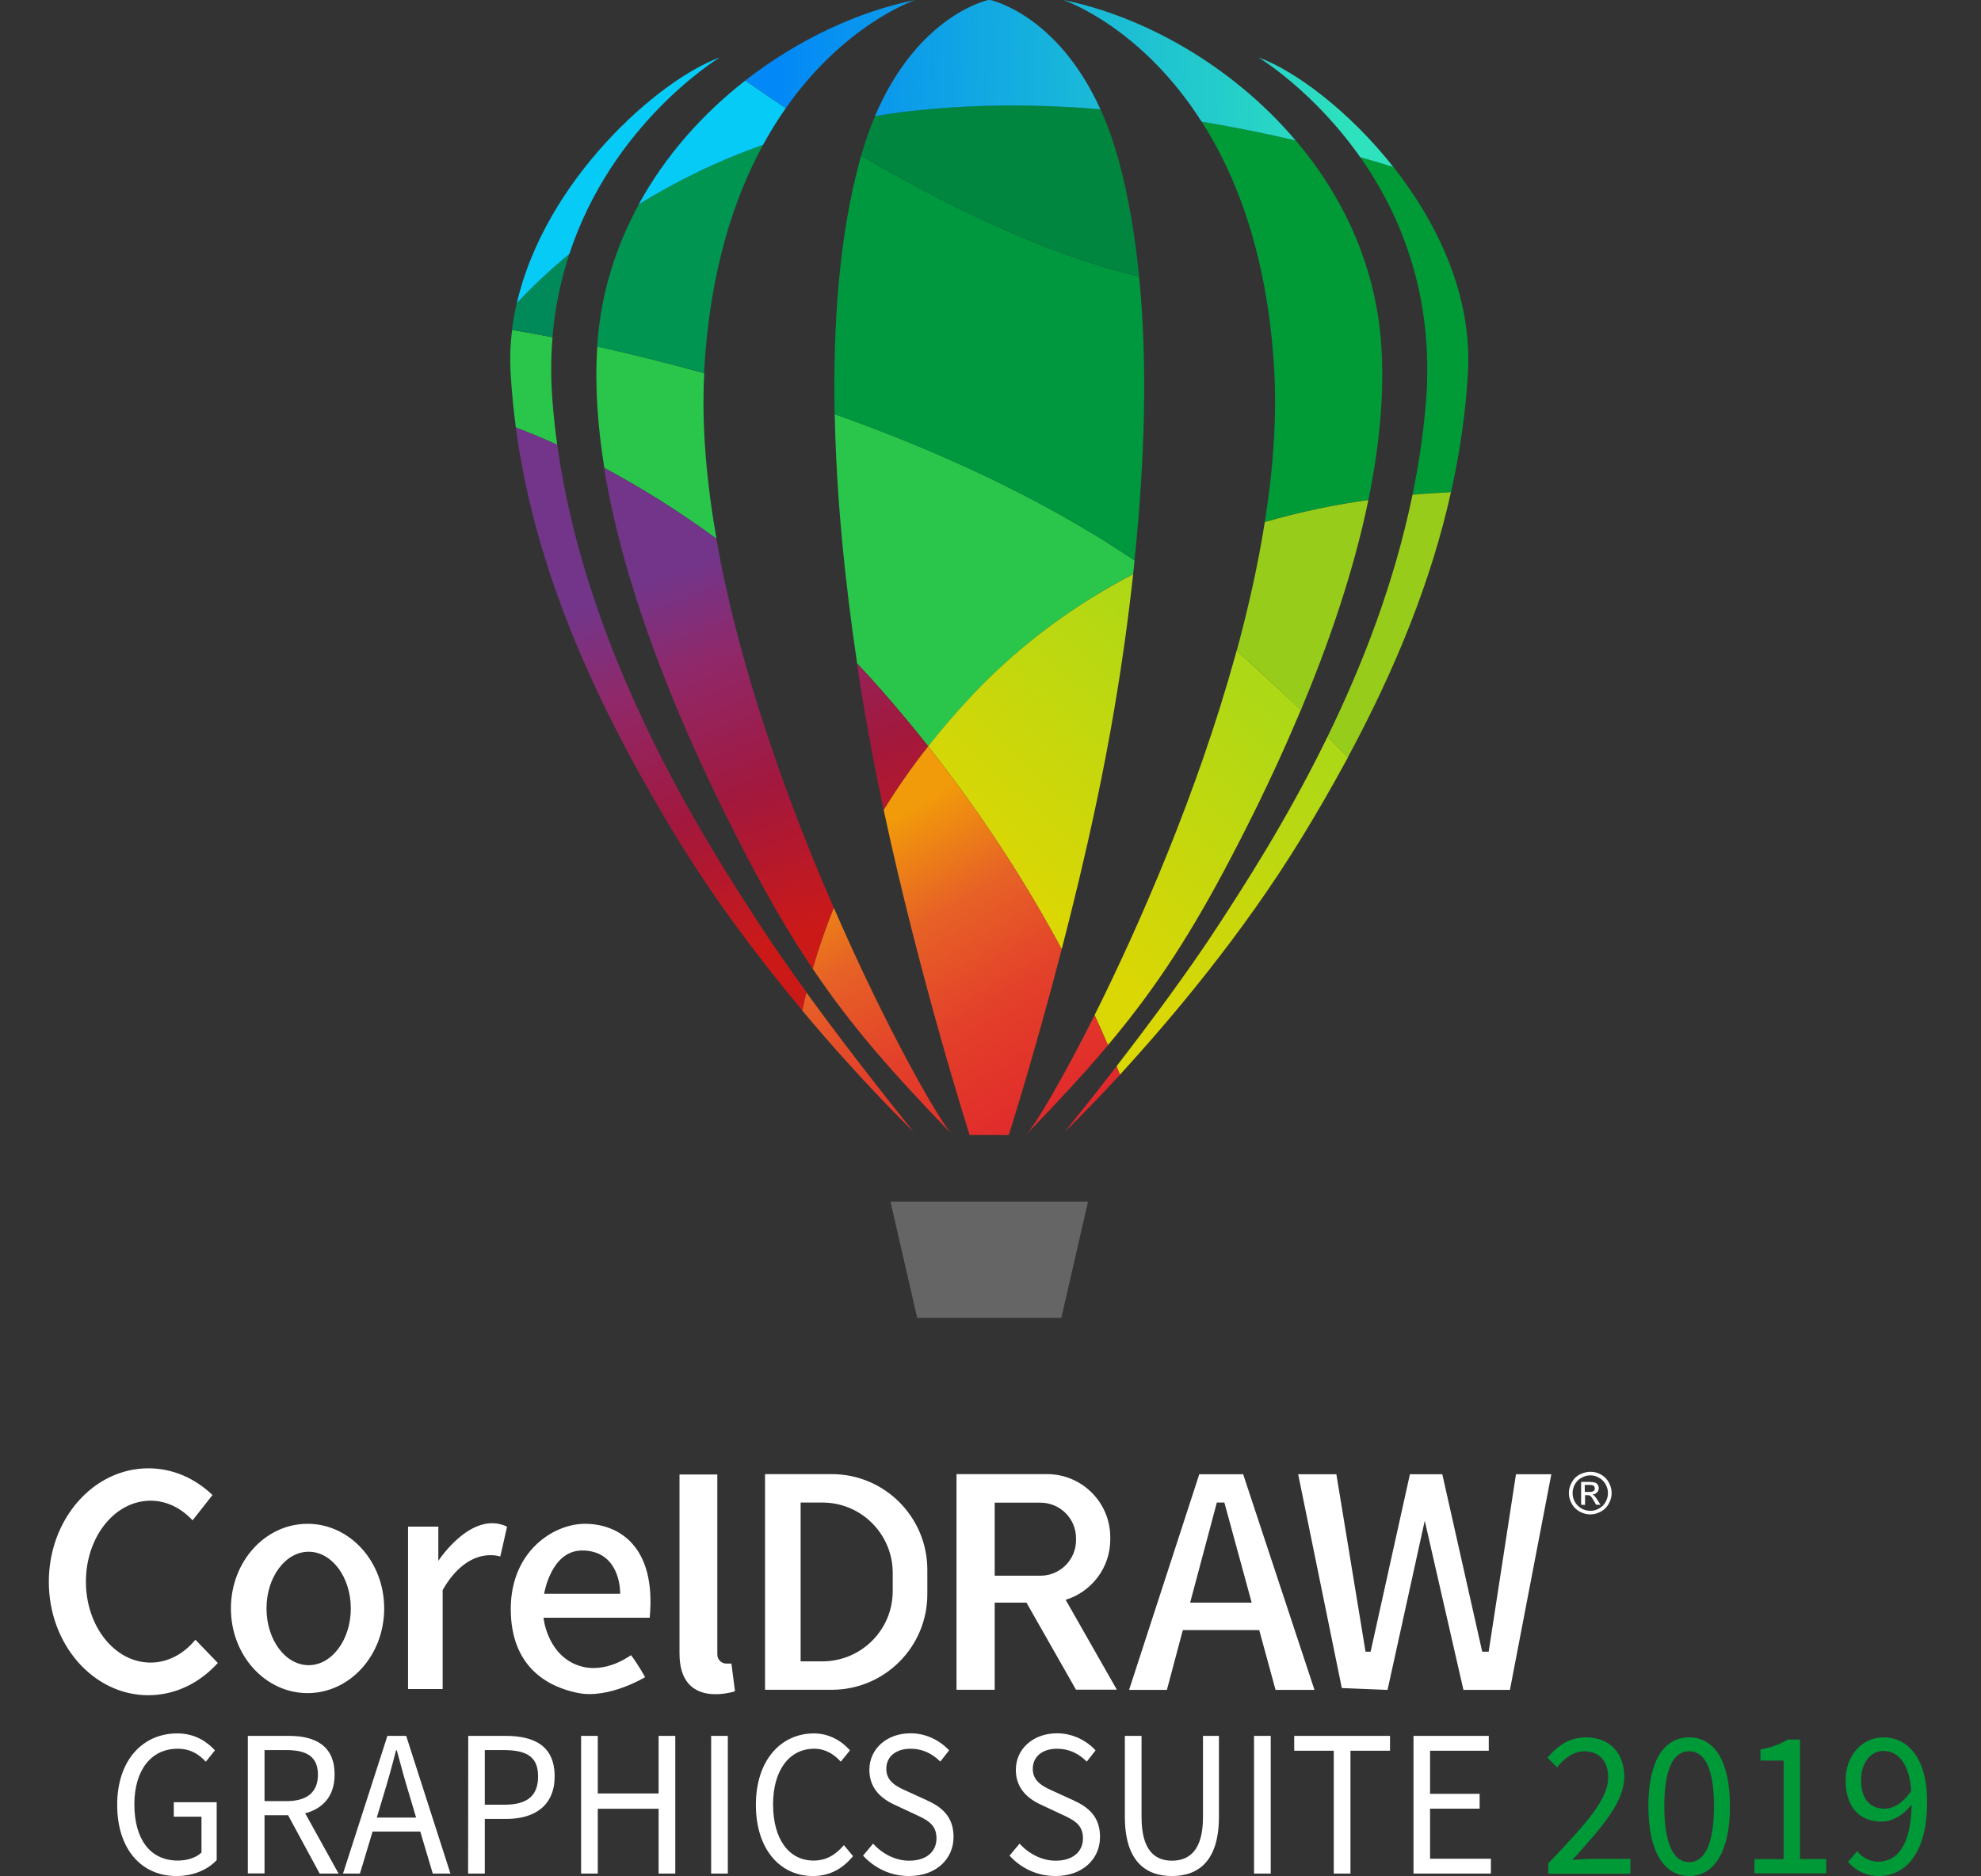 <?xml version="1.0" encoding="utf-8"?>
<!-- Generator: Adobe Illustrator 27.0.0, SVG Export Plug-In . SVG Version: 6.00 Build 0)  -->
<svg version="1.1"
	 id="Capa_1" shape-rendering="geometricPrecision" text-rendering="geometricPrecision" image-rendering="optimizeQuality"
	 xmlns="http://www.w3.org/2000/svg" xmlns:xlink="http://www.w3.org/1999/xlink" x="0px" y="0px" viewBox="0 0 1602.6 1518"
	 style="enable-background:new 0 0 1602.6 1518;" xml:space="preserve">
<rect x="0" y="0" width="1602.6" height="1518" fill="#333333" stroke="none"/>
<style type="text/css">
	.st0{fill:#2AC64B;}
	.st1{fill:#008A5A;}
	.st2{fill:#009550;}
	.st3{fill:#00983E;}
	.st4{fill:#009A37;}
	.st5{fill:#00863F;}
	.st6{fill:#06CBF6;}
	.st7{fill:url(#SVGID_1_);}
	.st8{fill:#666565;}
	.st9{fill:#fff;}
	.st10{fill:#009938;}
	.st11{fill-rule:evenodd;clip-rule:evenodd;fill:url(#SVGID_00000037675581875634626890000014372231625356557466_);}
	.st12{fill-rule:evenodd;clip-rule:evenodd;fill:url(#SVGID_00000002345961105241335320000006539244027506520964_);}
	.st13{fill-rule:evenodd;clip-rule:evenodd;fill:url(#SVGID_00000049223511870531382160000017072623265526829195_);}
	.st14{fill-rule:evenodd;clip-rule:evenodd;fill:#97CC1A;}
	.st15{fill-rule:evenodd;clip-rule:evenodd;fill:url(#SVGID_00000009570391784236289800000007692225377140195713_);}
	.st16{fill-rule:evenodd;clip-rule:evenodd;fill:url(#SVGID_00000050639460479376549090000009040237723271589540_);}
	.st17{fill-rule:evenodd;clip-rule:evenodd;fill:url(#SVGID_00000078760146337076065550000014028978160851879055_);}
	.st18{fill-rule:evenodd;clip-rule:evenodd;fill:url(#SVGID_00000070105053175291505900000002625304800451174309_);}
	.st19{fill-rule:evenodd;clip-rule:evenodd;fill:url(#SVGID_00000172428103723115720990000008504221474742732953_);}
	.st20{fill-rule:evenodd;clip-rule:evenodd;fill:url(#SVGID_00000176044608039084596870000017520867167104226998_);}
</style>
<g>
	<path class="st0" d="M450.8,359.9c-13-5.9-24.3-10.5-33.5-14c-1.9-14.5-3.3-29-4.2-43.5c-0.7-12-0.3-23.8,1.2-35.4
		c7.8,1.3,18.9,3.2,32.7,5.9c-1.4,16.5-1.5,33.8,0,52.1C447.9,336.7,449.1,348.3,450.8,359.9z M579.6,435.9
		c-32.9-24.2-63.9-42.9-90.7-57.3c-5.4-33.5-7.8-66.7-5.7-98.2c24.9,5.5,54.2,12.6,86.5,21.6C567.5,344.2,571.5,389.6,579.6,435.9
		L579.6,435.9z M917.8,453.5c-0.3,3.7-0.7,7.3-1.1,11c-45,23.5-89.8,55.2-130,97.9c-13,13.8-24.9,27.7-35.7,41.5
		c-12.2-15.4-25.2-31-39-46.7c-6.2-7-12.4-13.8-18.6-20.4c-10.3-69.3-16.9-137.6-18.1-201.7C755.2,363.5,841.7,402.1,917.8,453.5
		L917.8,453.5z"/>
	<path class="st1" d="M460.6,205.5c-6.7,20.4-11.6,42.9-13.7,67.3c-13.8-2.7-24.9-4.6-32.7-5.9c0.9-7.3,2.2-14.5,3.8-21.7
		C427.9,234.7,442.1,220.8,460.6,205.5z"/>
	<path class="st2" d="M617.3,117.2c-23.7,43.4-42.7,102-47.5,180.1c-0.1,1.5-0.2,3.1-0.2,4.6c-32.3-9-61.7-16.1-86.5-21.5
		c0-1.1,0.1-2.1,0.2-3.1c3.1-41,15.2-78.5,33.5-111.9C545,147.9,578.5,131,617.3,117.2z"/>
	<path class="st3" d="M917.8,453.5c-76.1-51.4-162.5-90-242.6-118.4c-1.5-76.3,4.4-146.5,20.2-204.6c0.4-1.6,0.9-3.2,1.3-4.7
		c63.5,37.5,146.3,79.4,224.8,97.8C928.4,292.8,926.3,371.5,917.8,453.5L917.8,453.5z"/>
	<path class="st4" d="M1187.5,302.4c-1.9,32.2-6.5,64.1-13.7,96c-9.1,0.3-19.5,0.9-31.1,1.9c5.1-24.6,8.8-49.7,10.9-75.4
		c6.9-86.2-21-151.9-53.2-197.8c9.5,2.7,18.4,5.3,26.8,7.9C1163.4,181,1191.3,239.9,1187.5,302.4z M1107,404.5
		c-25.2,3.6-53.7,9.3-83.8,17.8c6.9-43.3,9.9-85.6,7.5-125c-5.5-90-29.8-153.9-58.5-198.8c26.9,4.4,52.5,9.7,76.1,15.2
		c37.6,44.4,64.2,99.8,69,163.6C1120.3,317.9,1115.9,361.2,1107,404.5z"/>
	<path class="st5" d="M921.5,223.5c-78.6-18.4-161.3-60.2-224.8-97.8c3.3-11.6,7.1-22.2,11.2-31.8c11.6-2,23.6-3.6,35.9-4.9
		c49.6-5.1,99.2-4.6,146.4-0.7c5.6,12.3,10.7,26.3,15,42.1C912.9,158.8,918.2,190.1,921.5,223.5z"/>
	<path class="st6" d="M582.3,46.5c-2.6,1.6-87,53.6-121.7,159c-18.5,15.2-32.7,29.2-42.5,39.8C441,145.8,532.6,64.5,582.3,46.5z
		 M635.7,87.5c-6.3,9-12.5,18.9-18.4,29.7c-38.8,13.7-72.3,30.7-100.6,48.2c21.6-39.7,52-73.5,86.3-100.3
		C611.1,70.9,622.3,78.6,635.7,87.5L635.7,87.5z"/>
	
		<linearGradient id="SVGID_1_" gradientUnits="userSpaceOnUse" x1="-44547.102" y1="25382.029" x2="-42689.98" y2="25325.75" gradientTransform="matrix(0.253 0 0 -0.253 11896.836 6478.076)">
		<stop  offset="0" style="stop-color:#0288F7"/>
		<stop  offset="1" style="stop-color:#2EE2BD"/>
	</linearGradient>
	<path class="st7" d="M1127.2,135.1c-8.4-2.6-17.3-5.2-26.8-7.9c-38.1-54.2-82.3-80.7-82.3-80.7C1047.4,57,1091.4,89.7,1127.2,135.1
		z M1048.2,113.7c-23.6-5.5-49.1-10.8-76.1-15.2C923.8,22.6,863.1,1,860.1,0C925.2,13.1,997,53.2,1048.2,113.7z M890.2,88.4
		c-47.2-3.9-96.7-4.4-146.4,0.7c-12.3,1.2-24.3,2.9-36,4.9C742.7,11.8,799.5,0,799.5,0h1.6C801.1,0,855.2,11.2,890.2,88.4z M740.4,0
		c-2.8,1-57.7,20.5-104.7,87.5c-13.4-8.9-24.6-16.6-32.7-22.4C645.8,31.7,694.7,9.2,740.4,0L740.4,0z"/>
	<path class="st8" d="M800.3,1066.4h58.3l21.6-94.1H720.4l21.6,94.1H800.3z"/>
	<path class="st9" d="M1282.1,1207.2h3.6c1.7,0,2.9-0.3,3.6-0.8c0.6-0.5,0.9-1.2,0.9-2.1c0-0.5-0.1-1-0.5-1.5
		c-0.3-0.4-0.7-0.8-1.3-1c-0.5-0.2-1.5-0.3-3-0.3h-3.4L1282.1,1207.2z M1279.1,1217.6v-18.5h6.4c2.2,0,3.7,0.2,4.7,0.5
		c1,0.3,1.8,0.9,2.3,1.8c0.6,0.9,0.9,1.8,0.9,2.7c0,1.4-0.5,2.5-1.4,3.5c-1,1-2.2,1.6-3.8,1.7c0.7,0.3,1.2,0.6,1.6,1
		c0.7,0.7,1.6,1.9,2.7,3.7l2.3,3.6h-3.6l-1.6-2.9c-1.3-2.3-2.3-3.7-3.1-4.3c-0.6-0.4-1.4-0.6-2.4-0.6h-1.8v7.9L1279.1,1217.6z
		 M1286.6,1193.8c-2.4,0-4.8,0.6-7.1,1.9c-2.3,1.2-4.1,3-5.4,5.3c-1.3,2.3-1.9,4.7-1.9,7.2c0,2.5,0.6,4.9,1.9,7.1
		c1.3,2.3,3,4,5.3,5.3c2.3,1.3,4.7,1.9,7.1,1.9c2.5,0,4.9-0.6,7.1-1.9c2.3-1.3,4.1-3,5.3-5.3c1.3-2.3,1.9-4.6,1.9-7.1
		c0-2.5-0.6-4.9-1.9-7.2c-1.3-2.3-3.1-4.1-5.4-5.3C1291.4,1194.4,1289,1193.8,1286.6,1193.8L1286.6,1193.8z M1286.6,1190.9
		c2.9,0,5.7,0.7,8.5,2.2c2.7,1.5,4.9,3.6,6.4,6.4c1.5,2.8,2.3,5.6,2.3,8.6c0,3-0.8,5.8-2.3,8.6c-1.5,2.7-3.6,4.9-6.4,6.4
		c-2.7,1.5-5.6,2.3-8.6,2.3c-3,0-5.8-0.8-8.6-2.3c-2.7-1.5-4.9-3.6-6.4-6.4c-1.5-2.7-2.3-5.6-2.3-8.6c0-3,0.8-5.9,2.3-8.6
		c1.5-2.8,3.7-4.9,6.4-6.4C1280.9,1191.7,1283.7,1190.9,1286.6,1190.9L1286.6,1190.9z M1085.5,1365.9l37,1.5l30.1-136.9l31.3,136.9
		h37.6l33.5-174.5h-28.6l-22.1,143.6h-5.2l-32.3-143.6h-26.2l-31.8,143.6h-4.1l-23.6-143.6h-30.9L1085.5,1365.9z M1012.6,1296.8
		l-22.1-81h-6.1l-21.6,81H1012.6z M1018.7,1319h-61.8l-12.9,48.4h-30.6l56.8-174.5h35.5l57.7,174.5h-31.5L1018.7,1319z M804.7,1275
		h37c15.9,0,28.8-12.9,28.8-28.8v-1.5c0-15.9-12.9-28.8-28.8-28.8h-37V1275z M870.5,1367.3l-40.1-70.5h-25.7v70.5h-30.9v-174.5h73.3
		c28.2,0,51.1,22.9,51.1,51.1v1.7c0,23-15.2,42.5-36.1,48.9l41.4,72.7H870.5z M722.2,1272.8v14.6c0,31.5-25.5,56.9-56.9,56.9h-17.6
		v-128.5h17.6C696.8,1215.8,722.2,1241.3,722.2,1272.8z M672.9,1192.8h-54v174.5h54c42.7,0,77.3-34.6,77.3-77.3v-19.8
		C750.2,1227.5,715.6,1192.8,672.9,1192.8z M591.7,1346.1h-4.1c-4,0-7.3-3.3-7.3-7.3v-145.7h-30.6v144.8c0,45.7,44.9,30.6,44.9,30.6
		L591.7,1346.1z M501.7,1289.6h-61.5c0,0,5.5-35,30.7-35C496.2,1254.6,501.7,1277,501.7,1289.6z M413.2,1301.9
		c0,46.8,29.7,63.1,54.5,68c24.8,5,54.2-12.8,54.2-12.8s-5.8-10.5-11.4-17.8c-3.5,2.3-24.8,17.2-46.6,6.7
		c-21.8-10.5-24.2-37-24.2-37h85.9c5.5-58.5-25.6-76-52.4-76C447.8,1233,413.2,1255.2,413.2,1301.9L413.2,1301.9z M404.7,1259.5
		c0,0,2.3-9.6,5.5-24.2c-28.8-13.7-55.6,27.7-55.6,27.7v-27.7h-24.5v131.4h28v-80.1C379.1,1249.9,404.7,1259.5,404.7,1259.5
		L404.7,1259.5z M283.8,1301.5c0,25.3-15.3,45.9-34.1,45.9s-34.1-20.5-34.1-45.9s15.3-45.9,34.1-45.9S283.8,1276.2,283.8,1301.5z
		 M248.8,1233c-34.3,0-62,30.6-62,68.5s27.8,68.5,62,68.5c34.3,0,62-30.6,62-68.5S283.1,1233,248.8,1233z M176.2,1345.6
		c-14.5,16.1-34.3,26.1-56.2,26.1c-44.5,0-80.5-41.1-80.5-91.8c0-50.7,36.1-91.8,80.5-91.8c19.8,0,37.8,8.1,51.9,21.6l-16.1,20.5
		c-9.2-9.9-21-15.9-34-15.9c-28.9,0-52.3,29.3-52.3,65.5c0,36.2,23.4,65.5,52.3,65.5c14.1,0,26.9-7.1,36.3-18.5L176.2,1345.6z"/>
	<path class="st10" d="M1252.6,1507.7c30.9-32.4,48.4-51.9,48.4-69.5c0-12.4-6.4-21.1-19.5-21.1c-8.6,0-16,5.7-21.9,13l-7.7-7.9
		c8.6-10,17.9-16.4,31.2-16.4c19,0,30.9,12.6,30.9,31.9c0,20.3-17.7,40.5-42,67.3c5.6-0.5,12-0.9,17.3-0.9h29.7v12h-66.5
		L1252.6,1507.7z M1386.6,1461.5c0-31.7-8.1-44.5-20.1-44.5c-12,0-20.1,12.8-20.1,44.5s8.1,45.3,20.1,45.3
		C1378.5,1506.8,1386.6,1493.2,1386.6,1461.5z M1333.5,1461.5c0-36.3,12.4-55.7,33-55.7s33,19.5,33,55.7c0,36.3-12.4,56.5-33,56.5
		S1333.5,1497.7,1333.5,1461.5z M1419.3,1504.3h23.6v-79.7h-18.7v-9c9.4-1.7,16.2-4.4,21.9-8h10.1v96.6h21.2v11.6h-58.1V1504.3z
		 M1495,1506.6l7.4-8.7c4.1,5.2,10.5,8.5,16.9,8.5c14.8,0,27.2-12.3,27.2-48.6c0-26.6-8.2-41-23-41c-10.1,0-17.9,9.5-17.9,23.7
		c0,14.1,6.3,23,19,23c6.7,0,15-4.2,22.1-15.3l0.5,11c-6.5,9.1-16.1,14.8-24.8,14.8c-17.8,0-29.3-11.3-29.3-33.5
		c0-20.7,13.9-34.7,30.4-34.7c20.1,0,35.2,16.9,35.5,50.8v2.4c-0.3,42.4-18.7,58.8-38.8,59h-1
		C1508.5,1517.8,1500.6,1512.9,1495,1506.6L1495,1506.6z"/>
	<path class="st9" d="M94.8,1460.4c0-35.9,20.5-57.8,48.6-57.8c14.7,0,24.3,7,30.5,13.7l-7.4,9.2c-5.4-5.8-12.2-10.5-22.8-10.5
		c-21.3,0-35,17.2-35,45c0,28,12.6,45.5,35.2,45.5c7.6,0,14.9-2.4,19.1-6.5v-29h-22.4v-11.7h34.7v46.8c-6.7,7.3-18.1,12.8-32,12.9
		h-1.1C114.5,1517.8,94.8,1496.4,94.8,1460.4L94.8,1460.4z M231,1465l10.6-7.3l32.3,58.3h-15.3L231,1465z M231.7,1457.4
		c16.5,0,25.5-7,25.5-21.4c0-14.6-9.1-19.9-25.5-19.9H214v41.3L231.7,1457.4z M200.5,1404.6h33.2c21.6,0,37,8.1,37,31.3
		c0,22.2-15.5,32.9-37,32.9H214v47.1h-13.5L200.5,1404.6z M296.5,1470.7h48.7v11.3h-48.7V1470.7z M313.4,1404.6h15.2l35.8,111.4
		h-14.3l-18.5-62.2c-3.8-12.4-7.2-24.7-10.6-37.5h-0.6c-3.3,12.9-6.7,25.1-10.5,37.5l-18.7,62.2h-13.7L313.4,1404.6z M408,1460.3
		c18.5,0,27.3-7.1,27.3-22.9c0-16.1-9.4-21.3-28-21.3h-15.1v44.2H408z M378.8,1404.6H409c23.7,0,39.7,8.4,39.7,32.8
		c0,23.4-15.9,34.4-39.1,34.4h-17.4v44.2h-13.5L378.8,1404.6z M470.1,1404.6h13.5v46.6h49.2v-46.6h13.5V1516h-13.5v-52.4h-49.2v52.4
		h-13.5V1404.6z M575.3,1404.6h13.5V1516h-13.5V1404.6z M611.5,1460.4c0-35.9,20.1-57.8,47-57.8c12.8,0,22.9,6.6,29.1,13.7l-7.4,9.2
		c-5.6-6.2-12.6-10.5-21.5-10.5c-20,0-33.3,17.2-33.3,45c0,28,12.7,45.5,32.8,45.5c10.1,0,17.8-4.6,24.5-12.5l7.4,8.9
		c-8.2,10-18.4,15.9-31.8,16.1h-1.1C631.1,1517.8,611.5,1496.4,611.5,1460.4z M698.2,1501.5l8.1-9.7c7.6,8.3,18.2,13.8,29.2,13.8
		c13.9,0,22.1-7.3,22.1-18.1c0-11.4-7.7-15-17.7-19.6l-15.2-7.1c-9.9-4.4-21.4-12.3-21.4-28.7c0-17,14.1-29.6,33.3-29.6
		c12.5,0,23.7,5.7,31.2,13.8l-7.1,9.1c-6.5-6.4-14.3-10.4-24-10.4c-11.9,0-19.7,6.3-19.7,16.3c0,10.7,9.2,14.7,17.5,18.4l15.1,6.9
		c12.2,5.5,21.8,13.2,21.8,29.8c0,17.5-13.7,31.5-35.8,31.6h-0.6C720.2,1517.9,707.4,1511.5,698.2,1501.5L698.2,1501.5z
		 M816.7,1501.5l8.1-9.7c7.6,8.3,18.2,13.8,29.2,13.8c13.9,0,22.1-7.3,22.1-18.1c0-11.4-7.7-15-17.7-19.6l-15.2-7.1
		c-9.9-4.4-21.4-12.3-21.4-28.7c0-17,14.1-29.6,33.3-29.6c12.5,0,23.7,5.7,31.2,13.8l-7.1,9.1c-6.5-6.4-14.3-10.4-24-10.4
		c-11.9,0-19.7,6.3-19.7,16.3c0,10.7,9.2,14.7,17.5,18.4l15.1,6.9c12.2,5.5,21.8,13.2,21.8,29.8c0,17.5-13.7,31.5-35.8,31.6h-0.6
		C838.6,1517.9,825.8,1511.5,816.7,1501.5L816.7,1501.5z M910,1470v-65.4h13.5v65.8c0,26.8,10.8,35.2,24.6,35.2
		c14,0,25.1-8.4,25.1-35.2v-65.8h12.9v65.4c0,35.7-16.4,48-38,48C926.5,1518,910,1505.7,910,1470z M1014.5,1404.6h13.5V1516h-13.5
		V1404.6z M1079,1416.6h-32v-12h77.5v12h-32v99.4H1079L1079,1416.6z M1143.4,1404.6h61v12h-47.5v34.9h40.1v12h-40.1v40.5h49.2v12
		h-62.6V1404.6z"/>
</g>
<linearGradient id="SVGID_00000182506143981314252550000005465033843047694773_" gradientUnits="userSpaceOnUse" x1="-44404.988" y1="22644.627" x2="-44861.809" y2="23774.297" gradientTransform="matrix(0.253 0 0 -0.253 11896.836 6478.076)">
	<stop  offset="0" style="stop-color:#CB1918"/>
	<stop  offset="0.388" style="stop-color:#A2183D"/>
	<stop  offset="0.749" style="stop-color:#902869"/>
	<stop  offset="1" style="stop-color:#73358A"/>
</linearGradient>
<path style="fill-rule:evenodd;clip-rule:evenodd;fill:url(#SVGID_00000182506143981314252550000005465033843047694773_);" d="
	M580.1,645.2c11.2,23.2,21.9,43.9,31.1,61.1c15.8,29.6,30.8,54.7,46.3,77.6c4.5-15.7,10.1-32.2,17-49.3c-12-27.6-24.1-57.2-35.5-88
	c-24.9-67-47.1-139.9-59.5-210.7c-32.9-24.2-63.9-42.9-90.8-57.2C504.2,473.9,544.7,572.1,580.1,645.2L580.1,645.2z"/>
<linearGradient id="SVGID_00000038383503660315672270000002302105185163010435_" gradientUnits="userSpaceOnUse" x1="-44635.809" y1="22551.277" x2="-45092.637" y2="23680.957" gradientTransform="matrix(0.253 0 0 -0.253 11896.836 6478.076)">
	<stop  offset="0" style="stop-color:#CB1918"/>
	<stop  offset="0.388" style="stop-color:#A2183D"/>
	<stop  offset="0.749" style="stop-color:#902869"/>
	<stop  offset="1" style="stop-color:#73358A"/>
</linearGradient>
<path style="fill-rule:evenodd;clip-rule:evenodd;fill:url(#SVGID_00000038383503660315672270000002302105185163010435_);" d="
	M527.5,644c6.3,11.1,12.9,22.2,19.8,33.5c32,52.5,69,100.9,101.9,140.3c1-4.8,2.1-9.7,3.4-14.7c-13.3-18.3-26.3-36.9-37.5-54.1
	c-16-24.7-39.2-60.4-63.4-104.4c-41.4-75.5-85.6-175.2-100.9-284.7c-13-5.9-24.3-10.5-33.5-14C430.5,444.1,468.1,540.6,527.5,644
	L527.5,644z"/>
<linearGradient id="SVGID_00000100361243846697323140000000706090803238416561_" gradientUnits="userSpaceOnUse" x1="-44001.586" y1="22807.752" x2="-44458.418" y2="23937.434" gradientTransform="matrix(0.253 0 0 -0.253 11896.836 6478.076)">
	<stop  offset="0" style="stop-color:#CB1918"/>
	<stop  offset="0.388" style="stop-color:#A2183D"/>
	<stop  offset="0.749" style="stop-color:#902869"/>
	<stop  offset="1" style="stop-color:#73358A"/>
</linearGradient>
<path style="fill-rule:evenodd;clip-rule:evenodd;fill:url(#SVGID_00000100361243846697323140000000706090803238416561_);" d="
	M699.1,573.4c4.2,24.8,9,50,14.3,74.9c0.5,2.4,1,4.7,1.5,7.1c10.5-17,22.4-34.2,36-51.5c-12.6-15.9-25.6-31.5-39-46.7
	c-6.2-7-12.4-13.8-18.6-20.4C695.1,549,697,561.1,699.1,573.4L699.1,573.4z"/>
<path class="st14" d="M1142.7,400.3c-14.8,72-40.9,138.7-68.7,195.7c5.6,5.6,11.1,11.3,16.4,16.8c39.6-73.6,67.7-143.9,83.4-214.5
	C1164.7,398.8,1154.3,399.3,1142.7,400.3z M1023.2,422.4c-5.4,34.4-13.3,69.4-22.7,104.1c16.4,14.8,34.3,31.3,51.8,48.3
	c22-52.5,42.6-111.4,54.7-170.2C1081.7,408.1,1053.2,413.8,1023.2,422.4L1023.2,422.4z"/>
<linearGradient id="SVGID_00000072989648191765064960000013392966258828807602_" gradientUnits="userSpaceOnUse" x1="-43062.773" y1="23447.188" x2="-43725.703" y2="22723.066" gradientTransform="matrix(0.253 0 0 -0.253 11896.836 6478.076)">
	<stop  offset="0" style="stop-color:#ADD816"/>
	<stop  offset="1" style="stop-color:#DBD704"/>
</linearGradient>
<path style="fill-rule:evenodd;clip-rule:evenodd;fill:url(#SVGID_00000072989648191765064960000013392966258828807602_);" d="
	M786.6,562.4c-13,13.8-24.9,27.7-35.7,41.5c47.3,59.8,82.5,116.7,108,164.2c9.3-35.8,18.9-75.4,27.5-115.9
	c5.6-26.2,10.7-52.7,15.1-78.8c6.2-36.5,11.3-72.9,15.2-108.8C871.6,488.1,826.9,519.7,786.6,562.4z M1074,596
	c-1.1,2.2-2.1,4.4-3.2,6.5c-31.4,63.4-64.4,114.3-85.3,146.4c-24.1,37.1-56.5,80.5-82.2,113.8c0.9,2.5,1.8,4.7,2.7,6.9
	c39.8-43.4,99.2-113.3,147.3-192.2c12.1-19.8,23.4-39.3,33.9-58.6c1.1-2,2.2-4,3.3-6C1085.1,607.3,1079.6,601.7,1074,596L1074,596z
	 M1000.4,526.4l-1.2,4.5c-30.5,110.2-77,216.9-113.7,290.5c4,8.7,7.6,16.9,10.8,24.3c34-40.4,61.9-81.3,93-139.4
	c17.1-32,39.2-75.5,60.2-125.1l2.8-6.6C1034.7,557.7,1016.8,541.2,1000.4,526.4L1000.4,526.4z"/>
<linearGradient id="SVGID_00000062900981622959103930000015681494993681953715_" gradientUnits="userSpaceOnUse" x1="-43564.094" y1="22055.893" x2="-44128.414" y2="23007.553" gradientTransform="matrix(0.253 0 0 -0.253 11896.836 6478.076)">
	<stop  offset="0" style="stop-color:#E1282B"/>
	<stop  offset="0.388" style="stop-color:#E3402A"/>
	<stop  offset="0.702" style="stop-color:#E76226"/>
	<stop  offset="1" style="stop-color:#F19A0A"/>
</linearGradient>
<path style="fill-rule:evenodd;clip-rule:evenodd;fill:url(#SVGID_00000062900981622959103930000015681494993681953715_);" d="
	M830.9,917.3c24.8-25.7,46.1-48.5,65.4-71.5c-3.2-7.5-6.8-15.6-10.8-24.3C859.4,873.5,838.2,909,830.9,917.3z"/>
<linearGradient id="SVGID_00000092442088599038354060000013310843586315656615_" gradientUnits="userSpaceOnUse" x1="-43528.031" y1="22077.277" x2="-44092.352" y2="23028.938" gradientTransform="matrix(0.253 0 0 -0.253 11896.836 6478.076)">
	<stop  offset="0" style="stop-color:#E1282B"/>
	<stop  offset="0.388" style="stop-color:#E3402A"/>
	<stop  offset="0.702" style="stop-color:#E76226"/>
	<stop  offset="1" style="stop-color:#F19A0A"/>
</linearGradient>
<path style="fill-rule:evenodd;clip-rule:evenodd;fill:url(#SVGID_00000092442088599038354060000013310843586315656615_);" d="
	M861.4,915.8c1.3-1.3,18.9-18.2,44.6-46.1c-0.9-2.2-1.7-4.5-2.7-6.9C880.3,892.5,862.7,914.1,861.4,915.8z"/>
<linearGradient id="SVGID_00000155119136614573133300000005481341240964882090_" gradientUnits="userSpaceOnUse" x1="-43623.977" y1="22020.385" x2="-44188.297" y2="22972.045" gradientTransform="matrix(0.253 0 0 -0.253 11896.836 6478.076)">
	<stop  offset="0" style="stop-color:#E1282B"/>
	<stop  offset="0.388" style="stop-color:#E3402A"/>
	<stop  offset="0.702" style="stop-color:#E76226"/>
	<stop  offset="1" style="stop-color:#F19A0A"/>
</linearGradient>
<path style="fill-rule:evenodd;clip-rule:evenodd;fill:url(#SVGID_00000155119136614573133300000005481341240964882090_);" d="
	M714.9,655.4c29.3,137.2,69.5,263,69.5,263h31.7c0,0,20.4-63.9,42.8-150.3c-25.5-47.6-60.7-104.4-108-164.2
	C737.3,621.1,725.4,638.4,714.9,655.4z"/>
<linearGradient id="SVGID_00000143578229492924261580000013111558812484383877_" gradientUnits="userSpaceOnUse" x1="-43935.039" y1="21835.928" x2="-44499.359" y2="22787.588" gradientTransform="matrix(0.253 0 0 -0.253 11896.836 6478.076)">
	<stop  offset="0" style="stop-color:#E1282B"/>
	<stop  offset="0.388" style="stop-color:#E3402A"/>
	<stop  offset="0.702" style="stop-color:#E76226"/>
	<stop  offset="1" style="stop-color:#F19A0A"/>
</linearGradient>
<path style="fill-rule:evenodd;clip-rule:evenodd;fill:url(#SVGID_00000143578229492924261580000013111558812484383877_);" d="
	M657.5,783.9c32,47.6,65.8,85.5,112.1,133.4c-10.8-12.3-52.5-84.8-95-182.7C667.6,751.7,662,768.3,657.5,783.9L657.5,783.9z"/>
<linearGradient id="SVGID_00000053543911944120086360000015034889561027401861_" gradientUnits="userSpaceOnUse" x1="-44039.336" y1="21774.078" x2="-44603.656" y2="22725.748" gradientTransform="matrix(0.253 0 0 -0.253 11896.836 6478.076)">
	<stop  offset="0" style="stop-color:#E1282B"/>
	<stop  offset="0.388" style="stop-color:#E3402A"/>
	<stop  offset="0.702" style="stop-color:#E76226"/>
	<stop  offset="1" style="stop-color:#F19A0A"/>
</linearGradient>
<path style="fill-rule:evenodd;clip-rule:evenodd;fill:url(#SVGID_00000053543911944120086360000015034889561027401861_);" d="
	M649.1,817.8c48.4,57.9,88,96,90,98c-2.1-2.6-45.8-56.3-86.7-112.7C651.2,808.1,650.1,813,649.1,817.8L649.1,817.8z"/>
</svg>
